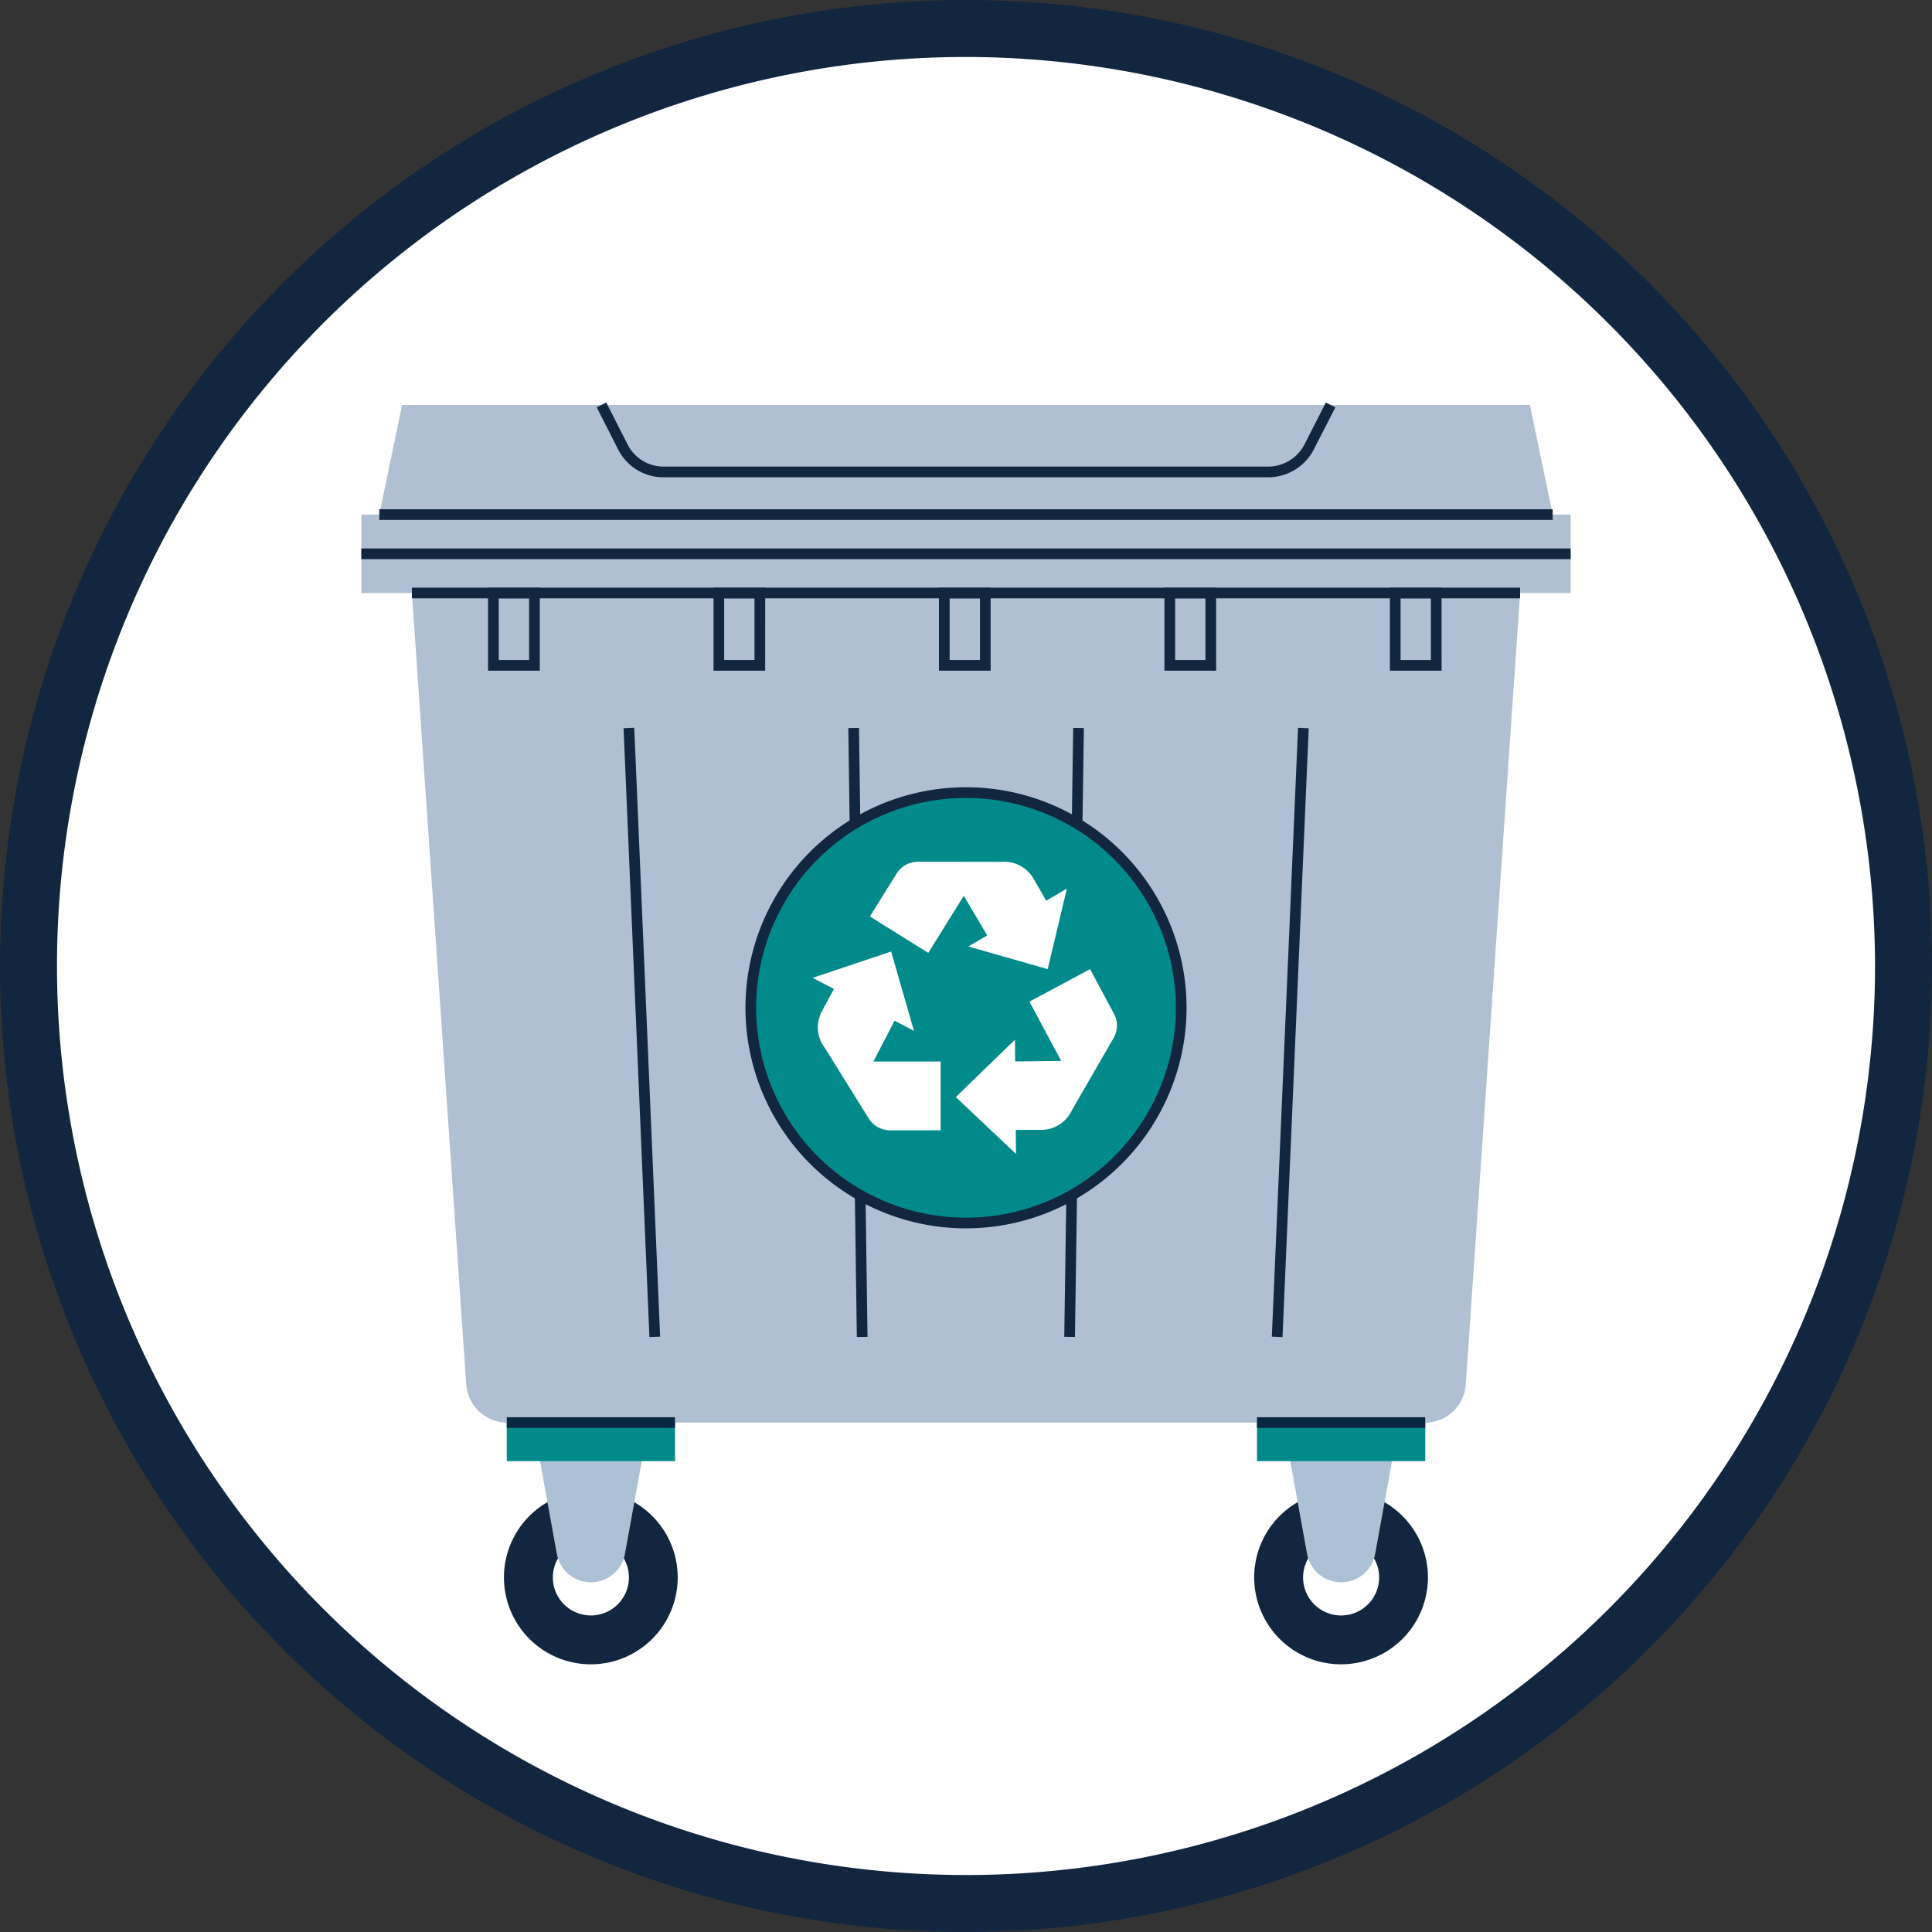 <svg id="Grupo_1009646" data-name="Grupo 1009646" xmlns="http://www.w3.org/2000/svg" xmlns:xlink="http://www.w3.org/1999/xlink" width="135.655" height="135.655" viewBox="0 0 135.655 135.655">
  <rect x="0" y="0" width="135.655" height="135.655" fill="#333333" stroke="none"/>
  <defs>
    <clipPath id="clip-path">
      <rect id="Rectángulo_349168" data-name="Rectángulo 349168" width="135.655" height="135.655" fill="none"/>
    </clipPath>
  </defs>
  <g id="Grupo_1009646-2" data-name="Grupo 1009646" clip-path="url(#clip-path)">
    <path id="Trazado_720402" data-name="Trazado 720402" d="M133.656,67.827A65.828,65.828,0,1,1,67.827,2a65.828,65.828,0,0,1,65.829,65.828" fill="#fff"/>
    <path id="Trazado_720403" data-name="Trazado 720403" d="M67.828,135.655a67.827,67.827,0,1,1,67.827-67.827,67.9,67.9,0,0,1-67.827,67.827M67.828,4a63.827,63.827,0,1,0,63.827,63.828A63.9,63.9,0,0,0,67.828,4" fill="#12263f"/>
    <path id="Trazado_720404" data-name="Trazado 720404" d="M28.922,41.639,32.736,97.2a2.886,2.886,0,0,0,2.879,2.689h64.446a2.865,2.865,0,0,0,2.858-2.668l3.815-55.578Z" fill="#b0c0d2"/>
    <rect id="Rectángulo_349156" data-name="Rectángulo 349156" width="84.911" height="5.508" transform="translate(25.372 36.131)" fill="#b0c0d2"/>
    <path id="Trazado_720405" data-name="Trazado 720405" d="M107.423,28.432H28.232l-1.6,7.7h82.389Z" fill="#b0c0d2"/>
    <rect id="Rectángulo_349157" data-name="Rectángulo 349157" width="77.812" height="0.75" transform="translate(28.921 41.264)" fill="#12263f"/>
    <rect id="Rectángulo_349158" data-name="Rectángulo 349158" width="82.389" height="0.75" transform="translate(26.633 35.757)" fill="#12263f"/>
    <rect id="Rectángulo_349159" data-name="Rectángulo 349159" width="84.911" height="0.75" transform="translate(25.372 38.51)" fill="#12263f"/>
    <path id="Trazado_720406" data-name="Trazado 720406" d="M89.03,33.514H46.6a3.569,3.569,0,0,1-3.2-1.96L41.9,28.6l.668-.341,1.5,2.952a2.825,2.825,0,0,0,2.529,1.55H89.03A2.868,2.868,0,0,0,91.6,31.192l1.494-2.93.668.341-1.5,2.93a3.612,3.612,0,0,1-3.233,1.981" fill="#12263f"/>
    <path id="Trazado_720407" data-name="Trazado 720407" d="M47.585,110.759a6.1,6.1,0,1,1-6.1-6.1,6.1,6.1,0,0,1,6.1,6.1" fill="#12263f"/>
    <path id="Trazado_720408" data-name="Trazado 720408" d="M44.159,110.759a2.67,2.67,0,1,1-2.67-2.67,2.67,2.67,0,0,1,2.67,2.67" fill="#fff"/>
    <path id="Trazado_720409" data-name="Trazado 720409" d="M41.489,111.1h0a2.432,2.432,0,0,1-2.393-2l-1.238-6.843H45.12L43.882,109.1a2.432,2.432,0,0,1-2.393,2" fill="#acc1d4"/>
    <rect id="Rectángulo_349160" data-name="Rectángulo 349160" width="11.815" height="2.709" transform="translate(35.582 99.885)" fill="#008b8a"/>
    <rect id="Rectángulo_349161" data-name="Rectángulo 349161" width="11.814" height="0.75" transform="translate(35.582 99.51)" fill="#0a2741"/>
    <path id="Trazado_720410" data-name="Trazado 720410" d="M100.262,110.759a6.1,6.1,0,1,1-6.1-6.1,6.1,6.1,0,0,1,6.1,6.1" fill="#12263f"/>
    <path id="Trazado_720411" data-name="Trazado 720411" d="M96.836,110.759a2.67,2.67,0,1,1-2.67-2.67,2.67,2.67,0,0,1,2.67,2.67" fill="#fff"/>
    <path id="Trazado_720412" data-name="Trazado 720412" d="M94.166,111.1h0a2.432,2.432,0,0,1-2.393-2l-1.238-6.843H97.8L96.559,109.1a2.432,2.432,0,0,1-2.393,2" fill="#acc1d4"/>
    <rect id="Rectángulo_349162" data-name="Rectángulo 349162" width="11.815" height="2.709" transform="translate(88.259 99.885)" fill="#008b8a"/>
    <rect id="Rectángulo_349163" data-name="Rectángulo 349163" width="11.814" height="0.75" transform="translate(88.259 99.51)" fill="#0a2741"/>
    <path id="Trazado_720413" data-name="Trazado 720413" d="M37.9,47.094H34.267v-5.83H37.9Zm-2.878-.75h2.128v-4.33H35.017Z" fill="#12263f"/>
    <path id="Trazado_720414" data-name="Trazado 720414" d="M53.726,47.094H50.1v-5.83h3.628Zm-2.878-.75h2.128v-4.33H50.848Z" fill="#12263f"/>
    <path id="Trazado_720415" data-name="Trazado 720415" d="M69.558,47.094H65.929v-5.83h3.629Zm-2.879-.75h2.129v-4.33H66.679Z" fill="#12263f"/>
    <path id="Trazado_720416" data-name="Trazado 720416" d="M85.389,47.094H81.761v-5.83h3.628Zm-2.878-.75h2.128v-4.33H82.511Z" fill="#12263f"/>
    <path id="Trazado_720417" data-name="Trazado 720417" d="M101.22,47.094H97.592v-5.83h3.628Zm-2.878-.75h2.128v-4.33H98.342Z" fill="#12263f"/>
    <rect id="Rectángulo_349164" data-name="Rectángulo 349164" width="42.792" height="0.751" transform="matrix(0.043, -0.999, 0.999, 0.043, 89.301, 93.854)" fill="#12263f"/>
    <rect id="Rectángulo_349165" data-name="Rectángulo 349165" width="0.751" height="42.792" transform="translate(43.784 51.132) rotate(-2.432)" fill="#12263f"/>
    <rect id="Rectángulo_349166" data-name="Rectángulo 349166" width="42.757" height="0.75" transform="translate(74.727 93.864) rotate(-89.16)" fill="#12263f"/>
    <rect id="Rectángulo_349167" data-name="Rectángulo 349167" width="0.75" height="42.757" transform="matrix(1, -0.014, 0.014, 1, 59.564, 51.122)" fill="#12263f"/>
    <path id="Trazado_720418" data-name="Trazado 720418" d="M82.939,70.762A15.112,15.112,0,1,1,67.827,55.65,15.112,15.112,0,0,1,82.939,70.762" fill="#008b8a"/>
    <path id="Trazado_720419" data-name="Trazado 720419" d="M67.828,86.249A15.486,15.486,0,1,1,83.314,70.763,15.5,15.5,0,0,1,67.828,86.249m0-30.223A14.736,14.736,0,1,0,82.564,70.763,14.754,14.754,0,0,0,67.828,56.026" fill="#12263f"/>
    <path id="Trazado_720420" data-name="Trazado 720420" d="M62.812,71.667l1.359.711-1.6-5.567-5.51,1.848,1.493.78-.837,1.555a2.39,2.39,0,0,0,.2,2.588h0L61,78.535a1.759,1.759,0,0,0,1.491.829h3.555V74.535h-4.72Z" fill="#fff"/>
    <path id="Trazado_720421" data-name="Trazado 720421" d="M67.671,62.9l.787-1.262a2.429,2.429,0,0,1,.184-.257,2.429,2.429,0,0,0-.184.257L67.671,62.9l1.646,2.781-1.324.777,5.571,1.589,1.347-5.655-1.451.854-.877-1.531a2.387,2.387,0,0,0-2.3-1.2v0l-5.831-.008a1.756,1.756,0,0,0-1.493.827l-1.88,3.016,4.1,2.555Z" fill="#fff"/>
    <path id="Trazado_720422" data-name="Trazado 720422" d="M78.218,71.183l-1.677-3.134-4.258,2.278L74.51,74.49l-3.231.039L71.265,73,67.11,77.032l4.229,3.987-.016-1.684,1.765,0a2.387,2.387,0,0,0,2.187-1.4v0l2.915-5.05a1.757,1.757,0,0,0,.028-1.707" fill="#fff"/>
  </g>
</svg>
